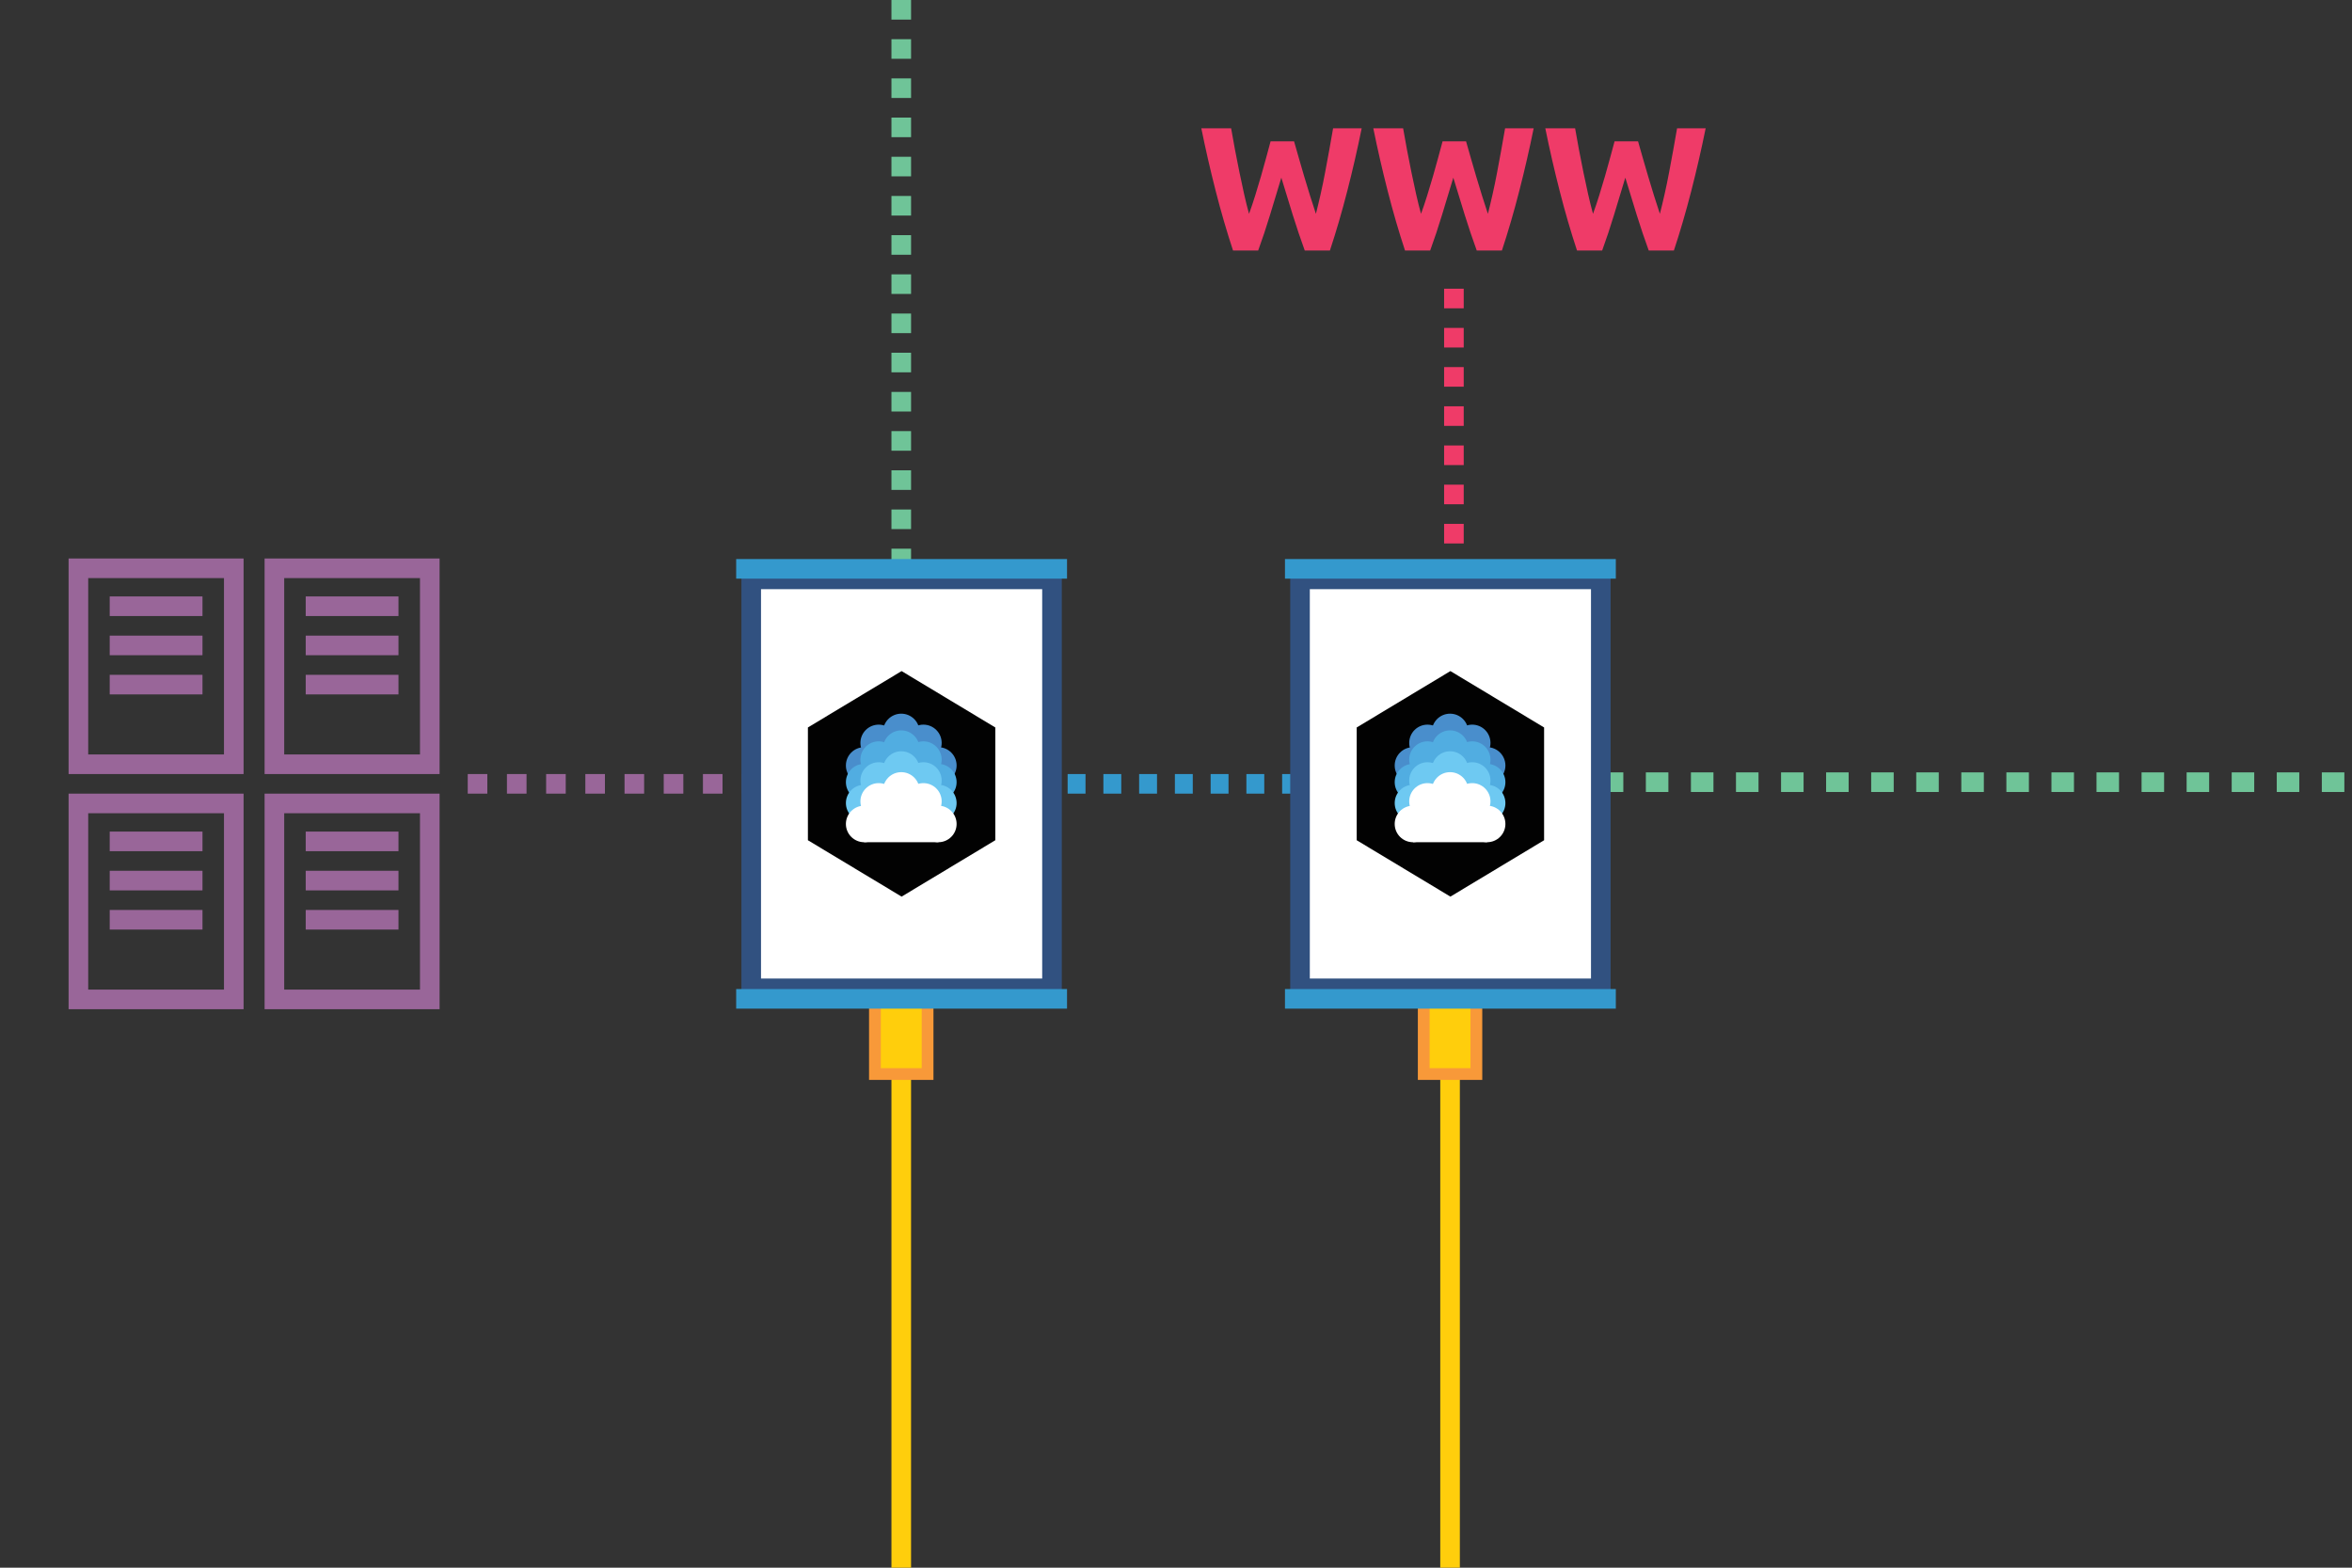 <?xml version="1.0" encoding="utf-8"?>
<!-- Generator: Adobe Illustrator 16.0.0, SVG Export Plug-In . SVG Version: 6.00 Build 0)  -->
<!DOCTYPE svg PUBLIC "-//W3C//DTD SVG 1.1//EN" "http://www.w3.org/Graphics/SVG/1.1/DTD/svg11.dtd">
<svg version="1.1" id="Layer_1" xmlns="http://www.w3.org/2000/svg" xmlns:xlink="http://www.w3.org/1999/xlink" x="0px" y="0px"
	 width="600px" height="400px" viewBox="0 0 600 400" enable-background="new 0 0 600 400" xml:space="preserve">
<rect x="0" y="0" width="600" height="400" fill="#333333" stroke="none"/>
<line fill="none" stroke="#3499CD" stroke-width="5" stroke-miterlimit="10" stroke-dasharray="4.56" x1="331.637" y1="200" x2="268.985" y2="200"/>
<line fill="none" stroke="#6FC498" stroke-width="5" stroke-miterlimit="10" stroke-dasharray="5" x1="229.911" y1="145" x2="229.911" y2="0"/>
<line fill="none" stroke="#6FC498" stroke-width="5" stroke-miterlimit="10" stroke-dasharray="5.748" x1="408.366" y1="199.576" x2="600" y2="199.576"/>
<g>
	<g>
		<rect x="20" y="145" fill="none" stroke="#996699" stroke-width="5" stroke-linecap="square" width="39.639" height="50"/>
	</g>
	<line fill="none" stroke="#996699" stroke-width="5" stroke-linecap="square" x1="30.488" y1="154.681" x2="49.153" y2="154.681"/>
	<line fill="none" stroke="#996699" stroke-width="5" stroke-linecap="square" x1="30.488" y1="164.681" x2="49.153" y2="164.681"/>
	<line fill="none" stroke="#996699" stroke-width="5" stroke-linecap="square" x1="30.488" y1="174.681" x2="49.153" y2="174.681"/>
	<g>
		<rect x="70" y="145" fill="none" stroke="#996699" stroke-width="5" stroke-linecap="square" width="39.639" height="50"/>
	</g>
	<line fill="none" stroke="#996699" stroke-width="5" stroke-linecap="square" x1="80.488" y1="154.681" x2="99.153" y2="154.681"/>
	<line fill="none" stroke="#996699" stroke-width="5" stroke-linecap="square" x1="80.488" y1="164.681" x2="99.153" y2="164.681"/>
	<line fill="none" stroke="#996699" stroke-width="5" stroke-linecap="square" x1="80.488" y1="174.681" x2="99.153" y2="174.681"/>
	<g>
		<rect x="70" y="205" fill="none" stroke="#996699" stroke-width="5" stroke-linecap="square" width="39.639" height="50"/>
	</g>
	<line fill="none" stroke="#996699" stroke-width="5" stroke-linecap="square" x1="80.488" y1="214.682" x2="99.153" y2="214.682"/>
	<line fill="none" stroke="#996699" stroke-width="5" stroke-linecap="square" x1="80.488" y1="224.682" x2="99.153" y2="224.682"/>
	<line fill="none" stroke="#996699" stroke-width="5" stroke-linecap="square" x1="80.488" y1="234.682" x2="99.153" y2="234.682"/>
	<g>
		<rect x="20" y="205" fill="none" stroke="#996699" stroke-width="5" stroke-linecap="square" width="39.639" height="50"/>
	</g>
	<line fill="none" stroke="#996699" stroke-width="5" stroke-linecap="square" x1="30.488" y1="214.682" x2="49.153" y2="214.682"/>
	<line fill="none" stroke="#996699" stroke-width="5" stroke-linecap="square" x1="30.488" y1="224.682" x2="49.153" y2="224.682"/>
	<line fill="none" stroke="#996699" stroke-width="5" stroke-linecap="square" x1="30.488" y1="234.682" x2="49.153" y2="234.682"/>
</g>
<line fill="none" stroke="#EF3B68" stroke-width="5" stroke-miterlimit="10" stroke-dasharray="5" x1="370.897" y1="73.666" x2="370.897" y2="149"/>
<line fill="none" stroke="#996699" stroke-width="5" stroke-miterlimit="10" stroke-dasharray="5" x1="194.319" y1="200" x2="118.985" y2="200"/>
<g>
	<rect x="305.563" y="28.999" fill="none" width="130.668" height="37.667"/>
	<path fill="#EF3B68" d="M330.12,36.063c0.358,1.23,0.756,2.618,1.189,4.163c0.436,1.545,0.898,3.143,1.394,4.792
		c0.494,1.65,0.996,3.3,1.505,4.95c0.509,1.65,1.004,3.181,1.483,4.59c0.392-1.53,0.791-3.195,1.196-4.995
		c0.407-1.8,0.791-3.66,1.153-5.58c0.361-1.919,0.715-3.832,1.063-5.737c0.347-1.905,0.671-3.742,0.973-5.513h7.292
		c-1.056,5.22-2.271,10.515-3.645,15.885c-1.374,5.37-2.859,10.47-4.459,15.3h-6.421c-1.049-2.88-2.065-5.902-3.055-9.067
		s-1.961-6.337-2.919-9.518c-0.961,3.18-1.923,6.353-2.884,9.518s-1.968,6.188-3.02,9.067h-6.416c-1.598-4.83-3.081-9.93-4.451-15.3
		c-1.371-5.37-2.583-10.665-3.638-15.885h7.604c0.301,1.771,0.633,3.608,0.994,5.513c0.361,1.905,0.738,3.818,1.132,5.737
		c0.392,1.92,0.791,3.78,1.197,5.58s0.821,3.464,1.243,4.995c0.541-1.47,1.066-3.029,1.578-4.68c0.511-1.649,1.007-3.3,1.487-4.95
		c0.48-1.649,0.925-3.24,1.33-4.77c0.404-1.53,0.773-2.895,1.104-4.095H330.12z"/>
	<path fill="#EF3B68" d="M373.995,36.063c0.358,1.23,0.756,2.618,1.189,4.163c0.436,1.545,0.898,3.143,1.394,4.792
		c0.494,1.65,0.996,3.3,1.505,4.95c0.509,1.65,1.004,3.181,1.483,4.59c0.392-1.53,0.791-3.195,1.196-4.995
		c0.407-1.8,0.791-3.66,1.153-5.58c0.361-1.919,0.715-3.832,1.063-5.737c0.347-1.905,0.671-3.742,0.973-5.513h7.292
		c-1.056,5.22-2.271,10.515-3.645,15.885c-1.374,5.37-2.859,10.47-4.459,15.3h-6.421c-1.049-2.88-2.065-5.902-3.055-9.067
		s-1.961-6.337-2.919-9.518c-0.961,3.18-1.923,6.353-2.884,9.518s-1.968,6.188-3.02,9.067h-6.416c-1.598-4.83-3.081-9.93-4.451-15.3
		c-1.371-5.37-2.583-10.665-3.638-15.885h7.604c0.301,1.771,0.633,3.608,0.994,5.513c0.361,1.905,0.738,3.818,1.132,5.737
		c0.392,1.92,0.791,3.78,1.197,5.58s0.821,3.464,1.243,4.995c0.541-1.47,1.066-3.029,1.578-4.68c0.511-1.649,1.007-3.3,1.487-4.95
		c0.48-1.649,0.925-3.24,1.33-4.77c0.404-1.53,0.773-2.895,1.104-4.095H373.995z"/>
	<path fill="#EF3B68" d="M417.87,36.063c0.358,1.23,0.756,2.618,1.189,4.163c0.436,1.545,0.898,3.143,1.394,4.792
		c0.494,1.65,0.996,3.3,1.505,4.95c0.509,1.65,1.004,3.181,1.483,4.59c0.392-1.53,0.791-3.195,1.196-4.995
		c0.407-1.8,0.791-3.66,1.153-5.58c0.361-1.919,0.715-3.832,1.063-5.737c0.347-1.905,0.671-3.742,0.973-5.513h7.292
		c-1.056,5.22-2.271,10.515-3.645,15.885c-1.374,5.37-2.859,10.47-4.459,15.3h-6.421c-1.049-2.88-2.065-5.902-3.055-9.067
		s-1.961-6.337-2.919-9.518c-0.961,3.18-1.923,6.353-2.884,9.518s-1.968,6.188-3.02,9.067h-6.416c-1.598-4.83-3.081-9.93-4.451-15.3
		c-1.371-5.37-2.583-10.665-3.638-15.885h7.604c0.301,1.771,0.633,3.608,0.994,5.513c0.361,1.905,0.738,3.818,1.132,5.737
		c0.392,1.92,0.791,3.78,1.197,5.58s0.821,3.464,1.243,4.995c0.541-1.47,1.066-3.029,1.578-4.68c0.511-1.649,1.007-3.3,1.487-4.95
		c0.48-1.649,0.925-3.24,1.33-4.77c0.404-1.53,0.773-2.895,1.104-4.095H417.87z"/>
</g>
<g>
	<line fill="none" stroke="#FFCE0C" stroke-width="5" stroke-miterlimit="10" x1="229.912" y1="400" x2="229.912" y2="274.814"/>
	
		<rect x="223.195" y="254.859" fill="#FFCE0C" stroke="#F89939" stroke-width="3" stroke-miterlimit="10" width="13.432" height="19.184"/>
</g>
<g>
	<line fill="none" stroke="#FFCE0C" stroke-width="5" stroke-miterlimit="10" x1="369.912" y1="400" x2="369.912" y2="274.814"/>
	
		<rect x="363.196" y="254.859" fill="#FFCE0C" stroke="#F89939" stroke-width="3" stroke-miterlimit="10" width="13.431" height="19.184"/>
</g>
<g>
	<g>
		
			<rect x="191.637" y="147.827" fill="#FFFFFF" stroke="#315180" stroke-width="5" stroke-miterlimit="10" width="76.729" height="104.349"/>
		
			<line fill="none" stroke="#3499CD" stroke-width="5" stroke-miterlimit="10" x1="187.801" y1="145.143" x2="272.199" y2="145.143"/>
		
			<line fill="none" stroke="#3499CD" stroke-width="5" stroke-miterlimit="10" x1="187.801" y1="254.859" x2="272.199" y2="254.859"/>
	</g>
	<g>
		<path fill="none" d="M255.572,207.098"/>
	</g>
	<g>
		<path fill="none" d="M207.625,178.328"/>
	</g>
	<g>
		<path fill="none" d="M207.625,207.098"/>
	</g>
	<g>
		<path fill="none" d="M255.572,178.328"/>
	</g>
	<g>
		<polygon fill="#020202" points="253.902,214.389 230,228.773 206.098,214.389 206.098,185.615 230,171.229 253.902,185.615 		"/>
		<g>
			<g>
				<rect x="220.452" y="193.154" fill="#498ECC" width="18.919" height="6.821"/>
				<circle fill="#498ECC" cx="220.453" cy="195.313" r="4.663"/>
				<circle fill="#498ECC" cx="239.37" cy="195.313" r="4.663"/>
				<circle fill="#498ECC" cx="224.156" cy="189.558" r="4.663"/>
				<circle fill="#498ECC" cx="235.561" cy="189.558" r="4.663"/>
				<circle fill="#498ECC" cx="229.912" cy="186.76" r="4.663"/>
				<rect x="220.452" y="191.022" fill="#498ECC" width="18.919" height="4.689"/>
			</g>
			<g>
				<rect x="220.452" y="197.418" fill="#51ADE1" width="18.919" height="6.82"/>
				<circle fill="#51ADE1" cx="220.453" cy="199.576" r="4.663"/>
				<circle fill="#51ADE1" cx="239.37" cy="199.576" r="4.663"/>
				<circle fill="#51ADE1" cx="224.156" cy="193.82" r="4.663"/>
				<circle fill="#51ADE1" cx="235.561" cy="193.82" r="4.663"/>
				<circle fill="#51ADE1" cx="229.912" cy="191.022" r="4.663"/>
				<rect x="220.452" y="195.286" fill="#51ADE1" width="18.919" height="4.688"/>
			</g>
			<g>
				<rect x="220.452" y="202.747" fill="#6EC9F2" width="18.919" height="6.819"/>
				<circle fill="#6EC9F2" cx="220.453" cy="204.904" r="4.663"/>
				<circle fill="#6EC9F2" cx="239.37" cy="204.904" r="4.663"/>
				<circle fill="#6EC9F2" cx="224.156" cy="199.149" r="4.663"/>
				<circle fill="#6EC9F2" cx="235.561" cy="199.149" r="4.663"/>
				<circle fill="#6EC9F2" cx="229.912" cy="196.352" r="4.663"/>
				<rect x="220.452" y="200.614" fill="#6EC9F2" width="18.919" height="4.688"/>
			</g>
			<g>
				<rect x="220.452" y="208.076" fill="#FFFFFF" width="18.919" height="6.818"/>
				<circle fill="#FFFFFF" cx="220.453" cy="210.233" r="4.663"/>
				<circle fill="#FFFFFF" cx="239.37" cy="210.233" r="4.663"/>
				<circle fill="#FFFFFF" cx="224.156" cy="204.479" r="4.663"/>
				<circle fill="#FFFFFF" cx="235.561" cy="204.479" r="4.663"/>
				<circle fill="#FFFFFF" cx="229.912" cy="201.681" r="4.663"/>
				<rect x="220.452" y="205.943" fill="#FFFFFF" width="18.919" height="4.688"/>
			</g>
		</g>
	</g>
</g>
<g>
	<g>
		
			<rect x="331.637" y="147.827" fill="#FFFFFF" stroke="#315180" stroke-width="5" stroke-miterlimit="10" width="76.729" height="104.349"/>
		
			<line fill="none" stroke="#3499CD" stroke-width="5" stroke-miterlimit="10" x1="327.801" y1="145.143" x2="412.199" y2="145.143"/>
		
			<line fill="none" stroke="#3499CD" stroke-width="5" stroke-miterlimit="10" x1="327.801" y1="254.859" x2="412.199" y2="254.859"/>
	</g>
	<g>
		<path fill="none" d="M395.572,207.098"/>
	</g>
	<g>
		<path fill="none" d="M347.625,178.328"/>
	</g>
	<g>
		<path fill="none" d="M347.625,207.098"/>
	</g>
	<g>
		<path fill="none" d="M395.572,178.328"/>
	</g>
	<g>
		<polygon fill="#020202" points="393.903,214.389 370,228.773 346.097,214.389 346.098,185.615 370,171.229 393.903,185.615 		"/>
		<g>
			<g>
				<rect x="360.452" y="193.154" fill="#498ECC" width="18.919" height="6.821"/>
				<circle fill="#498ECC" cx="360.453" cy="195.313" r="4.663"/>
				<circle fill="#498ECC" cx="379.37" cy="195.313" r="4.663"/>
				<circle fill="#498ECC" cx="364.156" cy="189.558" r="4.663"/>
				<circle fill="#498ECC" cx="375.56" cy="189.558" r="4.663"/>
				<circle fill="#498ECC" cx="369.912" cy="186.76" r="4.663"/>
				<rect x="360.452" y="191.022" fill="#498ECC" width="18.919" height="4.689"/>
			</g>
			<g>
				<rect x="360.452" y="197.418" fill="#51ADE1" width="18.919" height="6.82"/>
				<circle fill="#51ADE1" cx="360.453" cy="199.576" r="4.663"/>
				<circle fill="#51ADE1" cx="379.37" cy="199.576" r="4.663"/>
				<circle fill="#51ADE1" cx="364.156" cy="193.82" r="4.663"/>
				<circle fill="#51ADE1" cx="375.56" cy="193.82" r="4.663"/>
				<circle fill="#51ADE1" cx="369.912" cy="191.022" r="4.663"/>
				<rect x="360.452" y="195.286" fill="#51ADE1" width="18.919" height="4.688"/>
			</g>
			<g>
				<rect x="360.452" y="202.747" fill="#6EC9F2" width="18.919" height="6.819"/>
				<circle fill="#6EC9F2" cx="360.453" cy="204.904" r="4.663"/>
				<circle fill="#6EC9F2" cx="379.37" cy="204.904" r="4.663"/>
				<circle fill="#6EC9F2" cx="364.156" cy="199.149" r="4.663"/>
				<circle fill="#6EC9F2" cx="375.56" cy="199.149" r="4.663"/>
				<circle fill="#6EC9F2" cx="369.912" cy="196.352" r="4.663"/>
				<rect x="360.452" y="200.614" fill="#6EC9F2" width="18.919" height="4.688"/>
			</g>
			<g>
				<rect x="360.452" y="208.076" fill="#FFFFFF" width="18.919" height="6.818"/>
				<circle fill="#FFFFFF" cx="360.453" cy="210.233" r="4.663"/>
				<circle fill="#FFFFFF" cx="379.37" cy="210.233" r="4.663"/>
				<circle fill="#FFFFFF" cx="364.156" cy="204.479" r="4.663"/>
				<circle fill="#FFFFFF" cx="375.56" cy="204.479" r="4.663"/>
				<circle fill="#FFFFFF" cx="369.912" cy="201.681" r="4.663"/>
				<rect x="360.452" y="205.943" fill="#FFFFFF" width="18.919" height="4.688"/>
			</g>
		</g>
	</g>
</g>
</svg>
